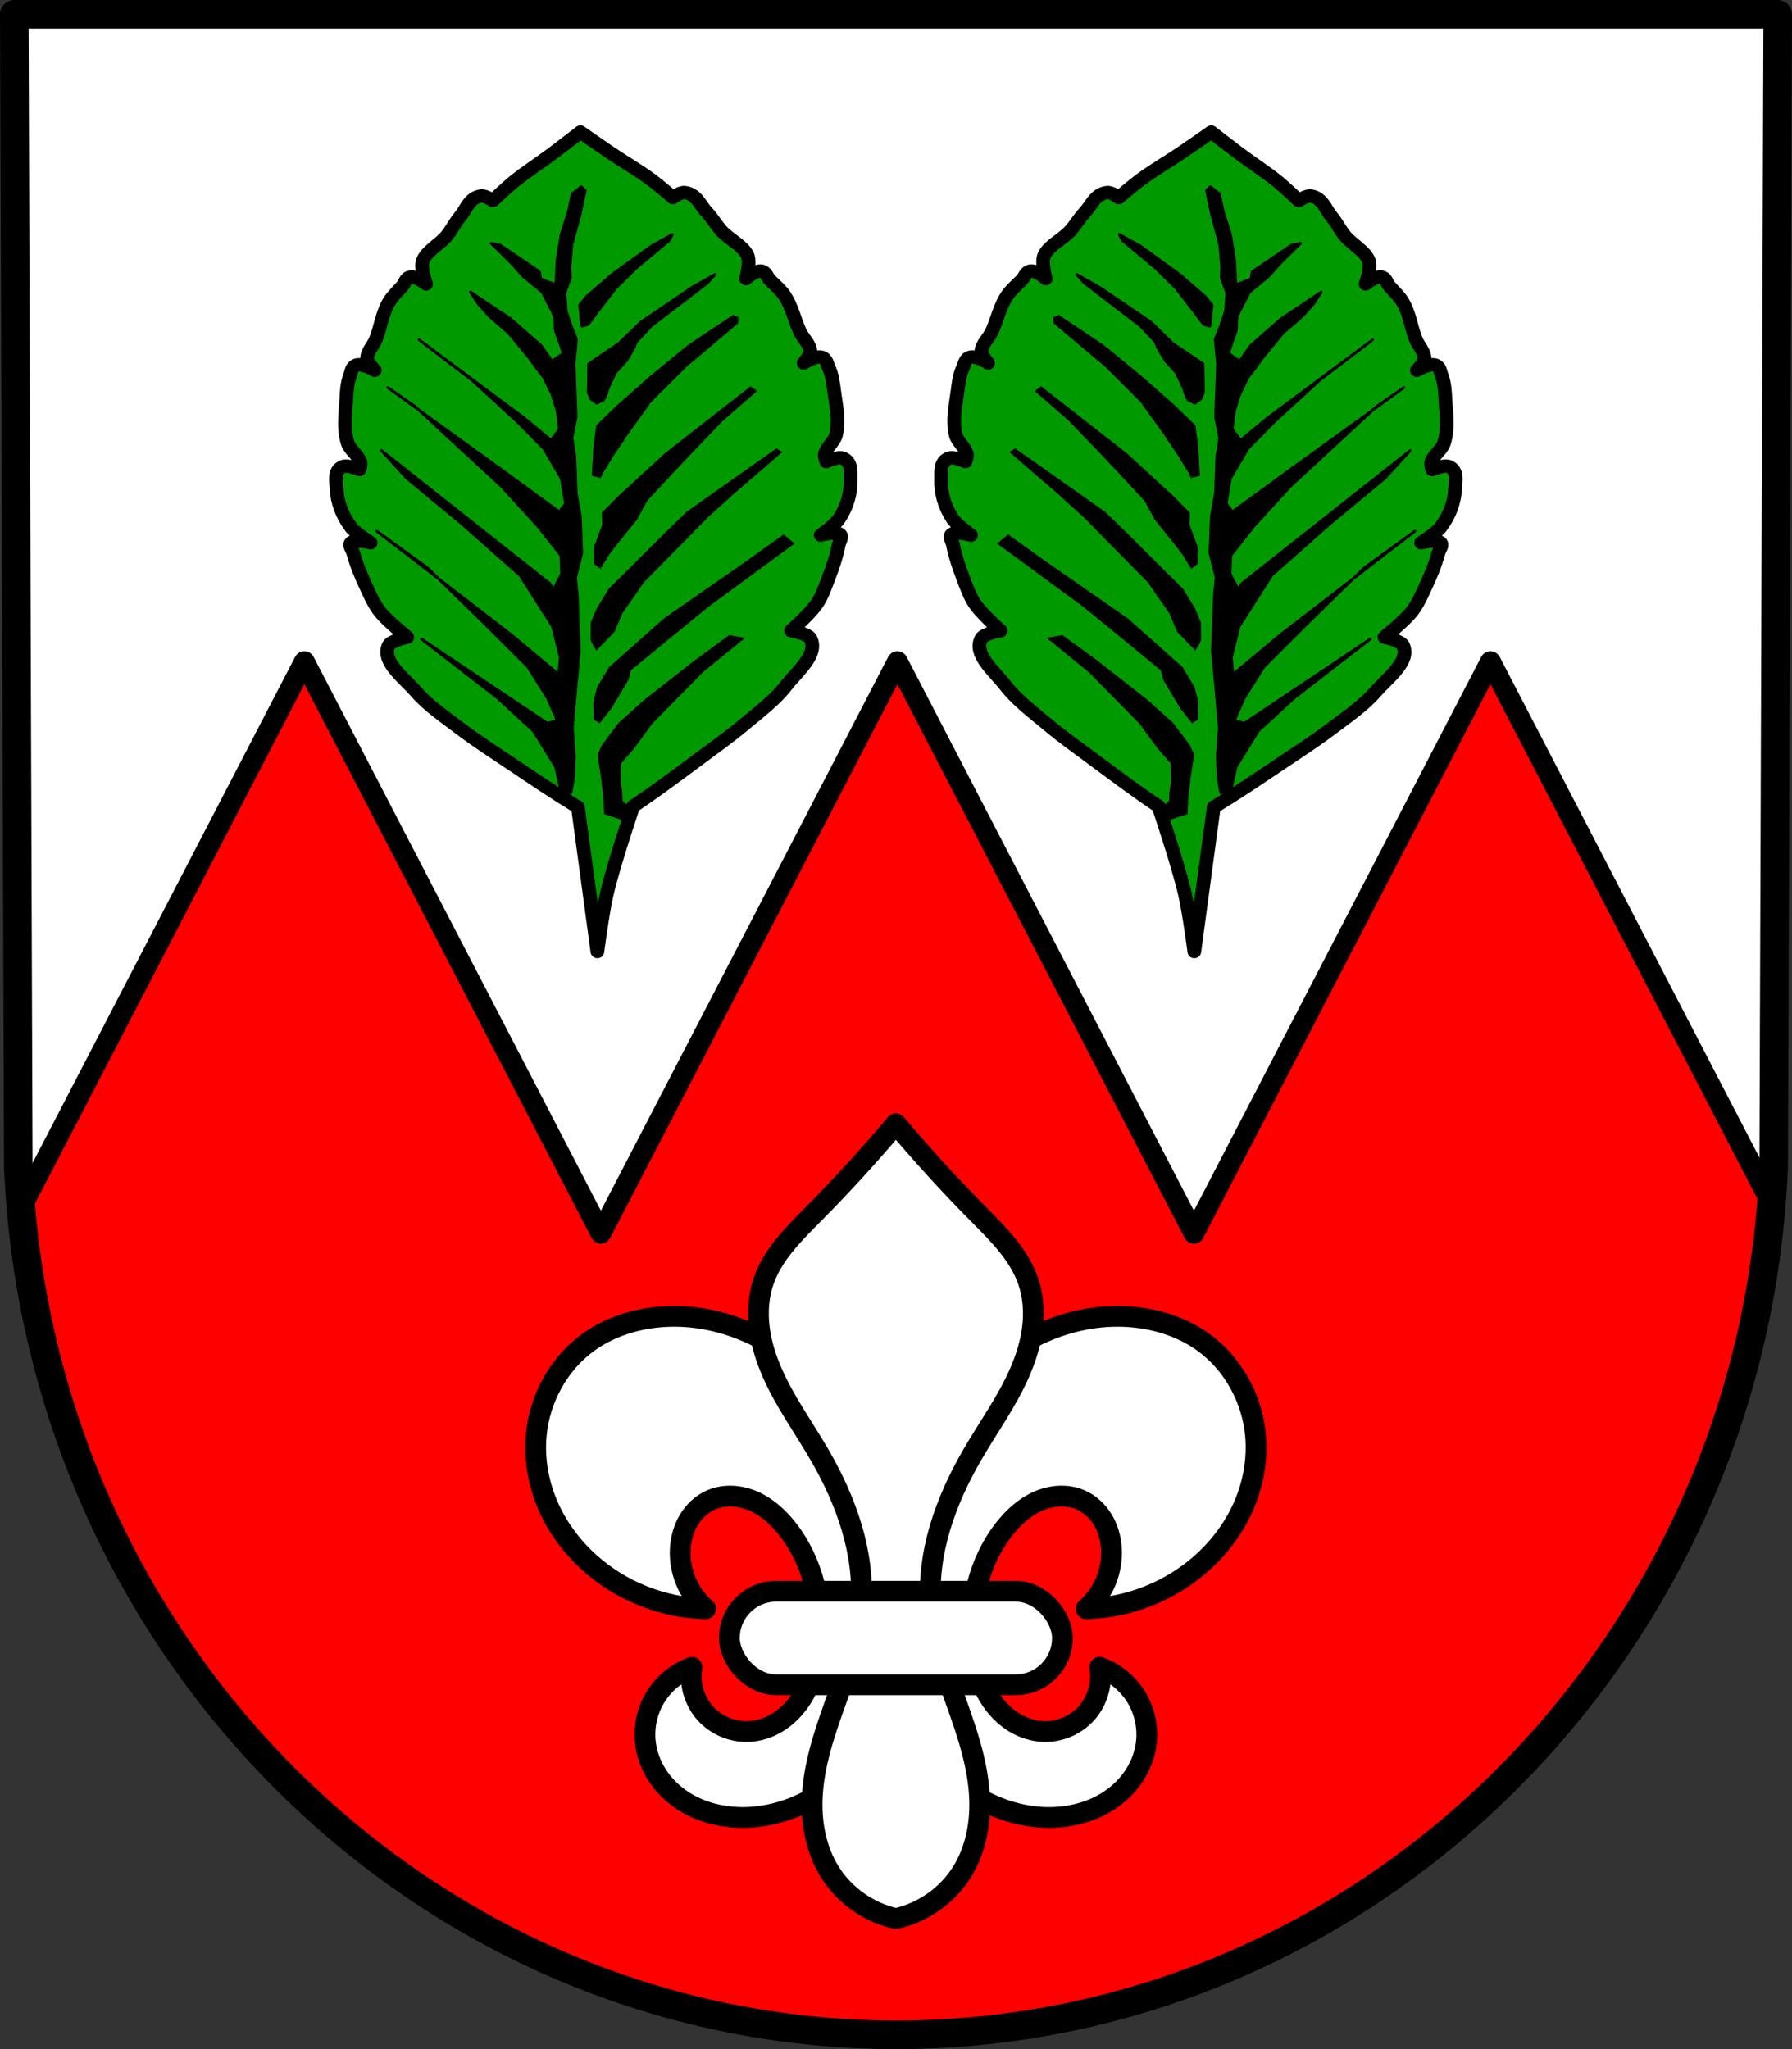 <?xml version="1.0" encoding="UTF-8" standalone="no"?>
<!-- Created with Inkscape (http://www.inkscape.org/) -->

<svg
   xmlns:dc="http://purl.org/dc/elements/1.1/"
   xmlns:cc="http://creativecommons.org/ns#"
   xmlns:rdf="http://www.w3.org/1999/02/22-rdf-syntax-ns#"
   xmlns:svg="http://www.w3.org/2000/svg"
   xmlns="http://www.w3.org/2000/svg"
   xmlns:sodipodi="http://sodipodi.sourceforge.net/DTD/sodipodi-0.dtd"
   xmlns:inkscape="http://www.inkscape.org/namespaces/inkscape"
   width="182.685mm"
   height="208.857mm"
   viewBox="0 0 182.685 208.857"
   version="1.1"
   id="svg4872"
   inkscape:version="0.92.4 (5da689c313, 2019-01-14)"
   sodipodi:docname="DEU Zendscheid COA.svg">
  <rect x="0" y="0" width="182.685" height="208.857" fill="#333333" stroke="none"/>
  <defs
     id="defs4866" />
  <sodipodi:namedview
     id="base"
     pagecolor="#ffffff"
     bordercolor="#666666"
     borderopacity="1.0"
     inkscape:pageopacity="0.0"
     inkscape:pageshadow="2"
     inkscape:zoom="0.69421373"
     inkscape:cx="345.23138"
     inkscape:cy="394.69114"
     inkscape:document-units="mm"
     inkscape:current-layer="layer1"
     showgrid="false"
     inkscape:window-width="1366"
     inkscape:window-height="745"
     inkscape:window-x="-8"
     inkscape:window-y="-8"
     inkscape:window-maximized="1"
     inkscape:snap-nodes="false"
     fit-margin-top="0"
     fit-margin-left="0"
     fit-margin-right="0"
     fit-margin-bottom="0"
     inkscape:snap-midpoints="true"
     inkscape:snap-smooth-nodes="true" />
  <g
     inkscape:label="Ebene 1"
     inkscape:groupmode="layer"
     id="layer1"
     transform="translate(-4.368,-2.254)">
    <path
       style="fill:#ff0000;fill-opacity:1;fill-rule:evenodd;stroke:none;stroke-width:2.91;stroke-linecap:round;stroke-linejoin:round;stroke-miterlimit:4;stroke-dasharray:none;stroke-opacity:1"
       inkscape:connector-curvature="0"
       d="m 185.598,3.709 -0.411,117.414 c -2.001,49.389 -41.534,88.505 -89.476,88.533 C 47.811,209.595 8.264,170.465 6.234,121.123 L 5.823,3.709 H 95.708 Z"
       id="path10563-0-6-6-7"
       sodipodi:nodetypes="ccccccc" />
    <path
       style="fill:#ffffff;stroke:#000000;stroke-width:8;stroke-linecap:round;stroke-linejoin:round;stroke-miterlimit:4;stroke-dasharray:none;stroke-opacity:1"
       d="M 5.5 5.5 L 7.053 449.27 C 7.265 454.442 7.593 459.584 8.021 464.695 L 117.088 254.48 L 231.16 474.344 L 345.23 254.48 L 459.303 474.344 L 573.375 254.48 L 682.449 464.709 C 682.875 459.593 683.2 454.447 683.41 449.27 L 684.963 5.5 L 345.223 5.5 L 5.5 5.5 z "
       transform="matrix(0.265,0,0,0.265,4.368,2.254)"
       id="path5707" />
    <path
       style="fill:none;fill-rule:evenodd;stroke:#000000;stroke-width:2.91;stroke-linecap:round;stroke-linejoin:round;stroke-miterlimit:4;stroke-dasharray:none;stroke-opacity:1"
       inkscape:connector-curvature="0"
       d="m 185.598,3.709 -0.411,117.414 c -2.001,49.389 -41.534,88.505 -89.476,88.533 C 47.811,209.595 8.264,170.465 6.234,121.123 L 5.823,3.709 H 95.708 Z"
       id="path10563-0-6-6"
       sodipodi:nodetypes="ccccccc" />
    <g
       id="g5829"
       transform="matrix(1.464,0,0,1.464,249.502,-135.573)"
       style="stroke:#000000;stroke-opacity:1;stroke-width:1.446;stroke-miterlimit:4;stroke-dasharray:none;stroke-linejoin:round">
      <path
         sodipodi:nodetypes="ccccccccccccccsccccccsscccccccccccccscccsccccccsccccccscc"
         inkscape:connector-curvature="0"
         id="path7865"
         d="m -120.402,185.791 c -0.249,-0.002 -0.499,0.004 -0.749,0.018 -1.88,0.106 -3.757,0.668 -5.29,1.763 -2.09,1.493 -3.434,3.951 -3.662,6.51 -0.146,1.642 0.147,3.315 0.795,4.831 0.648,1.516 1.647,2.874 2.866,3.984 2.207,2.009 5.153,3.188 8.137,3.255 -1.192,-1.029 -1.864,-2.633 -1.763,-4.204 0.045,-0.705 0.241,-1.405 0.609,-2.008 0.368,-0.603 0.912,-1.105 1.561,-1.382 0.935,-0.398 2.033,-0.303 2.961,0.111 0.928,0.415 1.699,1.124 2.328,1.923 1.782,2.261 2.482,5.275 2.17,8.137 -0.152,1.394 -0.546,2.792 -1.367,3.928 -0.411,0.568 -0.926,1.064 -1.526,1.426 -0.601,0.361 -1.288,0.585 -1.989,0.613 -1.137,0.046 -2.284,-0.444 -3.035,-1.299 -0.751,-0.854 -1.09,-2.055 -0.898,-3.177 -1.028,0.373 -1.925,1.096 -2.509,2.021 -0.584,0.924 -0.851,2.045 -0.746,3.133 0.08,0.829 0.37,1.634 0.817,2.336 0.448,0.702 1.051,1.301 1.744,1.764 1.384,0.926 3.1,1.29 4.762,1.19 2.387,-0.144 4.679,-1.223 6.426,-2.855 1.747,-1.632 2.962,-3.794 3.61,-6.096 0.034,-0.122 0.061,-0.246 0.092,-0.368 0.031,0.123 0.058,0.246 0.092,0.368 0.647,2.302 1.862,4.464 3.61,6.096 1.747,1.632 4.039,2.711 6.426,2.855 1.662,0.1 3.378,-0.264 4.762,-1.19 0.692,-0.463 1.296,-1.062 1.744,-1.764 0.448,-0.702 0.738,-1.507 0.818,-2.336 0.104,-1.088 -0.162,-2.209 -0.746,-3.133 -0.584,-0.924 -1.481,-1.647 -2.509,-2.021 0.192,1.121 -0.147,2.322 -0.898,3.177 -0.751,0.854 -1.898,1.345 -3.035,1.299 -0.7,-0.029 -1.388,-0.252 -1.989,-0.613 -0.601,-0.361 -1.116,-0.857 -1.527,-1.426 -0.821,-1.136 -1.215,-2.534 -1.367,-3.928 -0.312,-2.862 0.389,-5.876 2.17,-8.137 0.629,-0.798 1.4,-1.508 2.328,-1.923 0.928,-0.415 2.026,-0.51 2.961,-0.111 0.65,0.277 1.194,0.779 1.561,1.382 0.368,0.603 0.563,1.304 0.609,2.008 0.101,1.572 -0.571,3.175 -1.763,4.204 2.984,-0.067 5.931,-1.246 8.138,-3.255 1.219,-1.11 2.218,-2.468 2.866,-3.984 0.648,-1.516 0.942,-3.189 0.795,-4.831 -0.228,-2.558 -1.572,-5.016 -3.662,-6.51 -1.532,-1.095 -3.409,-1.657 -5.289,-1.763 -3.996,-0.225 -7.988,1.621 -10.654,4.605 -1.906,2.134 -3.158,4.774 -4.128,7.465 -0.536,1.486 -0.99,3.024 -1.313,4.582 -0.323,-1.558 -0.777,-3.095 -1.313,-4.582 -0.971,-2.692 -2.222,-5.332 -4.128,-7.465 -2.5,-2.798 -6.165,-4.595 -9.905,-4.623 z"
         style="fill:#ffffff;stroke:#000000;stroke-width:1.446;stroke-linecap:round;stroke-linejoin:round;stroke-miterlimit:4;stroke-dasharray:none;stroke-opacity:1" />
      <path
         sodipodi:nodetypes="cccccccscccccsssssccc"
         id="path7842"
         d="m -105.056,172.383 c -1.814,2.155 -3.714,4.236 -5.696,6.238 -1.399,1.414 -2.887,2.863 -3.526,4.747 -0.351,1.034 -0.422,2.151 -0.289,3.234 0.133,1.083 0.467,2.135 0.907,3.134 0.879,1.998 2.172,3.781 3.27,5.668 1.873,3.22 3.203,6.901 2.893,10.613 -0.193,2.309 -1.005,4.513 -1.783,6.695 -0.777,2.182 -1.535,4.415 -1.608,6.731 -0.055,1.746 0.3,3.533 1.221,5.018 1.019,1.643 2.722,2.845 4.611,3.255 1.889,-0.41 3.593,-1.612 4.611,-3.255 0.92,-1.484 1.275,-3.272 1.22,-5.018 -0.073,-2.315 -0.83,-4.549 -1.608,-6.731 -0.777,-2.182 -1.59,-4.387 -1.783,-6.695 -0.31,-3.712 1.02,-7.393 2.893,-10.613 1.098,-1.887 2.391,-3.67 3.27,-5.668 0.44,-0.999 0.773,-2.051 0.907,-3.134 0.133,-1.083 0.062,-2.2 -0.289,-3.234 -0.639,-1.884 -2.127,-3.333 -3.526,-4.747 -1.981,-2.002 -3.882,-4.084 -5.696,-6.238 z"
         style="fill:#ffffff;stroke:#000000;stroke-width:1.446;stroke-linecap:round;stroke-linejoin:round;stroke-miterlimit:4;stroke-dasharray:none;stroke-opacity:1"
         inkscape:connector-curvature="0" />
      <rect
         ry="3.255"
         y="204.931"
         x="-116.651"
         height="6.51"
         width="23.191"
         id="rect7888"
         style="fill:#ffffff;fill-opacity:1;stroke:#000000;stroke-width:1.446;stroke-linecap:round;stroke-linejoin:round;stroke-miterlimit:4;stroke-dasharray:none;stroke-opacity:1" />
    </g>
    <g
       id="g6050"
       transform="matrix(1,0,0,0.975,-0.015,0.383)">
      <path
         sodipodi:nodetypes="ccsccscscscssscsccsccscscssccccsssccacccscsccsccscscsccsccccssccscsscsccsc"
         inkscape:connector-curvature="0"
         id="path17087-8-8"
         d="m 63.555,15.725 c 0,0 1.978,1.422 2.983,2.12 1.386,0.962 2.884,1.847 4.213,2.847 0.795,0.598 2.237,1.881 2.237,1.881 0,0 0.73,-0.581 1.193,-0.524 1.221,0.152 1.584,1.328 2.252,2.05 0.582,0.629 0.952,1.341 1.521,1.975 0.794,0.885 2.197,1.543 2.626,2.541 0.333,0.775 -0.149,2.425 -0.149,2.425 0,0 0.912,-0.858 1.539,-0.782 0.517,0.063 0.593,0.6 0.88,0.904 0.514,0.543 1.123,1.05 1.508,1.642 0.786,1.206 1.008,2.557 1.587,3.818 0.32,0.696 1.065,1.336 1.041,2.065 -0.014,0.424 -0.677,1.182 -0.677,1.182 0,0 1.159,-0.764 1.791,-0.616 0.546,0.127 0.586,0.69 0.759,1.07 0.378,0.829 0.464,1.711 0.576,2.577 0.194,1.496 0.537,3.03 0.164,4.509 -0.18,0.712 -1.008,1.303 -1.13,2.021 -0.043,0.25 0.146,0.747 0.146,0.747 0,0 1.17,-0.561 1.681,-0.363 0.971,0.377 0.774,1.47 0.801,2.239 0.048,1.396 -0.351,2.837 -1.181,4.111 -0.423,0.65 -1.87,1.7 -1.87,1.7 0,0 1.463,-0.425 1.928,-0.115 0.378,0.252 -0.012,0.724 -0.079,1.084 -0.226,1.218 -0.632,2.424 -1.08,3.612 -0.343,0.911 -0.642,1.839 -1.224,2.69 -0.668,0.976 -2.562,2.713 -2.562,2.713 0,0 1.698,0.31 1.961,0.803 0.876,1.644 -1.305,3.419 -2.48,4.971 -1.131,1.494 -2.786,2.765 -4.317,4.078 -1.52,1.302 -3.191,2.521 -4.82,3.759 -2.011,1.528 -4.009,3.07 -6.122,4.53 -0.098,0.068 -0.199,0.13 -0.307,0.193 0,0 -1.995,6.063 -2.691,9.132 -0.456,2.013 -0.97,6.075 -0.97,6.075 L 63.296,86.28 c -0.112,-0.059 -0.218,-0.118 -0.32,-0.182 -2.216,-1.386 -4.324,-2.856 -6.443,-4.313 -1.717,-1.18 -3.475,-2.339 -5.087,-3.587 -1.625,-1.258 -3.37,-2.47 -4.607,-3.923 -1.286,-1.509 -3.593,-3.207 -2.838,-4.879 0.226,-0.501 1.9,-0.87 1.9,-0.87 0,0 -2.017,-1.669 -2.756,-2.621 -0.643,-0.83 -1.017,-1.746 -1.426,-2.644 -0.534,-1.171 -1.019,-2.362 -1.333,-3.57 -0.093,-0.357 -0.525,-0.815 -0.166,-1.08 0.442,-0.325 1.942,0.048 1.942,0.048 0,0 -1.53,-0.999 -2,-1.633 -0.921,-1.243 -1.416,-2.669 -1.469,-4.065 -0.028,-0.769 -0.304,-1.854 0.638,-2.264 0.496,-0.216 1.706,0.304 1.706,0.304 0,0 0.152,-0.502 0.091,-0.751 -0.174,-0.713 -1.052,-1.274 -1.283,-1.979 -0.48,-1.465 -0.249,-3.009 -0.164,-4.509 0.049,-0.869 0.071,-1.752 0.389,-2.593 0.146,-0.385 0.153,-0.948 0.689,-1.095 0.62,-0.169 1.833,0.553 1.833,0.553 0,0 -0.726,-0.735 -0.771,-1.157 -0.077,-0.728 0.621,-1.393 0.89,-2.099 0.487,-1.279 0.62,-2.636 1.317,-3.868 0.342,-0.604 0.914,-1.132 1.387,-1.692 0.265,-0.313 0.302,-0.852 0.813,-0.933 0.621,-0.098 1.594,0.727 1.594,0.727 0,0 -0.61,-1.631 -0.333,-2.417 0.356,-1.012 1.718,-1.717 2.446,-2.629 0.522,-0.653 0.84,-1.377 1.375,-2.025 0.615,-0.744 0.892,-1.932 2.1,-2.126 0.457,-0.073 1.221,0.482 1.221,0.482 0,0 1.356,-1.331 2.106,-1.956 1.254,-1.045 2.686,-1.981 4.001,-2.99 0.953,-0.731 2.817,-2.22 2.817,-2.22 z"
         style="fill:#009900;fill-opacity:1;stroke:#000000;stroke-width:1.398;stroke-linecap:round;stroke-linejoin:round;stroke-miterlimit:4;stroke-dasharray:none;stroke-opacity:1" />
      <path
         inkscape:connector-curvature="0"
         id="path17108-9-1"
         d="m 61.563,84.54 -0.537,-2.462 -2.261,-3.746 -3.705,-3.489 -7.714,-6.123 12.844,8.814 0.995,-0.326 -0.978,-2.3 -2.02,-3.286 -4.529,-4.633 -5.686,-5.694 -5.172,-3.85 13.584,10.733 4.962,4.239 0.159,-1.779 -0.788,-3.23 -3.325,-5.349 -6.013,-5.457 -5.538,-4.693 -2.565,-2.891 17.166,13.915 0.358,0.612 0.835,-1.636 -0.07,-1.93 -2.347,-3.049 -3.73,-4.184 -4.169,-3.944 -4.633,-4.4 -2.755,-1.96 11.721,8.679 5.747,4.303 0.64,-0.861 -0.431,-2.619 -1.791,-3.136 -2.789,-2.887 -4.515,-4.247 -5.409,-4.232 10.695,8.157 2.769,2.346 v 0 L 61.422,46.773 61.184,44.846 60.677,43.194 59.829,41.394 59.184,40.555 58.358,39.372 56.25,36.744 54.285,35.002 53.119,33.67 52.348,32.448 l 4.071,2.787 3.121,2.804 1.122,1.641 1.144,-0.831 c 0,0 -0.313,-0.921 -0.377,-1.152 -0.064,-0.231 -0.432,-1.112 -0.44,-1.344 -0.008,-0.232 -0.043,-1.196 -0.043,-1.196 l -0.247,-0.652 -0.36,-0.689 -0.664,-1.34 -1.961,-1.665 -1.225,-1.408 -2.031,-2.05 0.901,0.177 4.015,2.788 0.14,0.77 1.531,0.591 0.13,-2.59 0.408,-2.633 0.751,-2.407 0.38,-1.86 0.923,-0.75 0.405,0.379 -0.523,2.519 -0.836,3.143 -0.194,2.359 0.041,1.119 -0.557,1.593 0.123,1.852 0.504,1.575 0.555,1.419 -0.243,2.553 0.202,5.558 -0.424,2.17 0.292,1.887 0.142,3.898 0.425,2.464 0.139,3.821 -0.634,2.56 0.179,1.851 0.212,5.828 -0.361,3.907 -0.353,4.138 0.217,2.893 -0.086,2.241 -0.276,1.627 z"
         style="fill:#000000;fill-opacity:1;stroke:#000000;stroke-width:0.28;stroke-linecap:round;stroke-linejoin:round;stroke-miterlimit:4;stroke-dasharray:none;stroke-opacity:1" />
      <path
         inkscape:connector-curvature="0"
         id="path17110-2-8"
         d="m 72.922,26.424 -2.13,1.211 -3.965,2.936 -2.643,2.34 -0.718,0.914 0.109,0.817 0.025,0.682 0.104,0.681 c 0,0 0.512,-0.063 0.664,-0.23 0.152,-0.166 0.98,-1.328 0.98,-1.328 l 1.81,-2.407 2.098,-2.112 3.412,-2.926 z"
         style="fill:#000000;fill-opacity:1;stroke:#000000;stroke-width:0.28px;stroke-linecap:butt;stroke-linejoin:round;stroke-opacity:1" />
      <path
         inkscape:connector-curvature="0"
         id="path17112-7-2"
         d="m 77.265,30.609 -2.323,1.351 -5.206,3.613 -2.289,2.279 -3.047,2.101 -0.05,2.977 0.262,0.678 0.61,0.454 0.699,-0.34 c 0,0 0.332,-0.661 0.362,-0.907 0.031,-0.246 0.877,-1.981 0.877,-1.981 l 1.064,-1.193 0.745,-1.269 0.29,-0.715 1.521,-1.665 5.727,-4.496 z"
         style="fill:#000000;fill-opacity:1;stroke:#000000;stroke-width:0.28px;stroke-linecap:butt;stroke-linejoin:round;stroke-opacity:1" />
      <path
         inkscape:connector-curvature="0"
         id="path17114-9-6"
         d="m 79.124,35.001 -4.514,3.082 -3.875,3.262 -3.292,2.979 -2.137,2.112 -0.28,2.08 -0.167,3.034 0.679,0.179 0.109,-0.275 1.155,-1.932 1.498,-2.293 2.368,-3.373 3.583,-3.667 5.251,-4.542 0.022,-0.492 z"
         style="fill:#000000;fill-opacity:1;stroke:#000000;stroke-width:0.28px;stroke-linecap:butt;stroke-linejoin:miter;stroke-opacity:1" />
      <path
         inkscape:connector-curvature="0"
         id="path17116-5-6"
         d="m 65.565,61.178 -0.488,-0.374 -0.02,-1.638 0.862,-2.391 -0.044,-1.201 1.715,-1.777 4.702,-4.423 8.605,-6.894 0.447,0.32 -3.331,2.98 -3.464,3.692 -2.89,3.163 -1.444,1.609 -0.998,1.902 -2.04,2.602 -0.792,1.051 z"
         style="fill:#000000;fill-opacity:1;stroke:#000000;stroke-width:0.28px;stroke-linecap:butt;stroke-linejoin:miter;stroke-opacity:1" />
      <path
         inkscape:connector-curvature="0"
         id="path17118-4-0"
         d="m 83.545,48.96 -9.053,6.547 -2.099,2.084 -3.774,3.861 -2.059,2.084 -1.229,2.069 -0.582,1.403 -0.016,1.748 0.175,0.461 0.294,0.486 1.713,-1.805 0.799,-1.953 1.239,-1.797 0.937,-1.409 3.124,-3.249 3.467,-3.61 2.792,-2.588 4.635,-4.095 z"
         style="fill:#000000;fill-opacity:1;stroke:#000000;stroke-width:0.28px;stroke-linecap:butt;stroke-linejoin:miter;stroke-opacity:1" />
      <path
         inkscape:connector-curvature="0"
         id="path17120-3-3"
         d="m 65.48,77.346 1.133,-1.467 1.711,-2.952 0.241,-0.987 3.452,-2.927 4.643,-3.876 8.505,-6.401 -0.898,-0.776 -3.697,2.713 -8.439,6.017 -5.548,5.066 -1.191,2.041 -0.38,1.509 0.024,1.747 z"
         style="fill:#000000;fill-opacity:1;stroke:#000000;stroke-width:0.28px;stroke-linecap:butt;stroke-linejoin:miter;stroke-opacity:1" />
      <path
         sodipodi:nodetypes="cccccccccccccccccccc"
         inkscape:connector-curvature="0"
         id="path17122-1-8"
         d="m 80.031,68.683 -1.273,-0.224 -3.541,2.656 -5.071,4.075 -2.601,2.394 -1.695,2.323 -0.402,0.908 0.372,2.615 0.232,2.044 0.053,1.446 2.081,0.701 0.107,-1.395 -0.572,-0.509 -0.034,-0.928 -0.16,-1.144 0.046,-1.994 1.327,-1.552 1.881,-2.627 5.181,-5.388 z"
         style="fill:#000000;fill-opacity:1;stroke:#000000;stroke-width:0.28px;stroke-linecap:butt;stroke-linejoin:miter;stroke-opacity:1" />
      <path
         sodipodi:nodetypes="ccsccscscscssscsccsccscscssccccsssccacccscsccsccscscsccsccccssccscsscsccsc"
         inkscape:connector-curvature="0"
         id="path17087-8-8-5"
         d="m 127.866,15.725 c 0,0 -1.978,1.422 -2.983,2.12 -1.386,0.962 -2.884,1.847 -4.213,2.847 -0.795,0.598 -2.237,1.881 -2.237,1.881 0,0 -0.73,-0.581 -1.193,-0.524 -1.221,0.152 -1.584,1.328 -2.252,2.05 -0.582,0.629 -0.952,1.341 -1.521,1.975 -0.794,0.885 -2.197,1.543 -2.626,2.541 -0.333,0.775 0.149,2.425 0.149,2.425 0,0 -0.912,-0.858 -1.539,-0.782 -0.517,0.063 -0.593,0.6 -0.88,0.904 -0.514,0.543 -1.123,1.05 -1.508,1.642 -0.786,1.206 -1.008,2.557 -1.587,3.818 -0.32,0.696 -1.065,1.336 -1.041,2.065 0.014,0.424 0.677,1.182 0.677,1.182 0,0 -1.159,-0.764 -1.791,-0.616 -0.546,0.127 -0.586,0.69 -0.759,1.07 -0.378,0.829 -0.464,1.711 -0.576,2.577 -0.194,1.496 -0.537,3.03 -0.164,4.509 0.18,0.712 1.008,1.303 1.13,2.021 0.043,0.25 -0.146,0.747 -0.146,0.747 0,0 -1.17,-0.561 -1.681,-0.363 -0.971,0.377 -0.774,1.47 -0.801,2.239 -0.048,1.396 0.351,2.837 1.181,4.111 0.423,0.65 1.87,1.7 1.87,1.7 0,0 -1.463,-0.425 -1.928,-0.115 -0.378,0.252 0.013,0.724 0.079,1.084 0.226,1.218 0.632,2.424 1.08,3.612 0.343,0.911 0.642,1.839 1.224,2.69 0.668,0.976 2.562,2.713 2.562,2.713 0,0 -1.698,0.31 -1.961,0.803 -0.876,1.644 1.305,3.419 2.48,4.971 1.131,1.494 2.786,2.765 4.317,4.078 1.52,1.302 3.191,2.521 4.82,3.759 2.011,1.528 4.009,3.07 6.122,4.53 0.098,0.068 0.199,0.13 0.306,0.193 0,0 1.995,6.063 2.691,9.132 0.456,2.013 0.97,6.075 0.97,6.075 l 1.986,-15.109 c 0.112,-0.059 0.218,-0.118 0.32,-0.182 2.216,-1.386 4.324,-2.856 6.443,-4.313 1.717,-1.18 3.475,-2.339 5.087,-3.587 1.625,-1.258 3.37,-2.47 4.607,-3.923 1.286,-1.509 3.593,-3.207 2.838,-4.879 -0.226,-0.501 -1.9,-0.87 -1.9,-0.87 0,0 2.017,-1.669 2.756,-2.621 0.643,-0.83 1.017,-1.746 1.426,-2.644 0.534,-1.171 1.019,-2.362 1.333,-3.57 0.093,-0.357 0.525,-0.815 0.166,-1.08 -0.442,-0.325 -1.942,0.048 -1.942,0.048 0,0 1.53,-0.999 2,-1.633 0.921,-1.243 1.416,-2.669 1.469,-4.065 0.028,-0.769 0.304,-1.854 -0.638,-2.264 -0.496,-0.216 -1.706,0.304 -1.706,0.304 0,0 -0.152,-0.502 -0.091,-0.751 0.174,-0.713 1.052,-1.274 1.283,-1.979 0.48,-1.465 0.249,-3.009 0.164,-4.509 -0.049,-0.869 -0.071,-1.752 -0.389,-2.593 -0.146,-0.385 -0.153,-0.948 -0.689,-1.095 -0.62,-0.169 -1.833,0.553 -1.833,0.553 0,0 0.726,-0.735 0.771,-1.157 0.077,-0.728 -0.621,-1.393 -0.89,-2.099 -0.487,-1.279 -0.62,-2.636 -1.317,-3.868 -0.342,-0.604 -0.914,-1.132 -1.387,-1.692 -0.265,-0.313 -0.302,-0.852 -0.813,-0.933 -0.621,-0.098 -1.594,0.727 -1.594,0.727 0,0 0.61,-1.631 0.333,-2.417 -0.356,-1.012 -1.718,-1.717 -2.446,-2.629 -0.522,-0.653 -0.84,-1.377 -1.375,-2.025 -0.615,-0.744 -0.892,-1.932 -2.1,-2.126 -0.457,-0.073 -1.221,0.482 -1.221,0.482 0,0 -1.356,-1.331 -2.106,-1.956 -1.254,-1.045 -2.686,-1.981 -4.001,-2.99 -0.953,-0.731 -2.817,-2.22 -2.817,-2.22 z"
         style="fill:#009900;fill-opacity:1;stroke:#000000;stroke-width:1.398;stroke-linecap:round;stroke-linejoin:round;stroke-miterlimit:4;stroke-dasharray:none;stroke-opacity:1" />
      <path
         inkscape:connector-curvature="0"
         id="path17108-9-1-1"
         d="m 129.858,84.54 0.537,-2.462 2.261,-3.746 3.705,-3.489 7.714,-6.123 -12.844,8.814 -0.995,-0.326 0.978,-2.3 2.02,-3.286 4.529,-4.633 5.686,-5.694 5.172,-3.85 -13.584,10.733 -4.962,4.239 -0.159,-1.779 0.788,-3.23 3.325,-5.349 6.013,-5.457 5.538,-4.693 2.565,-2.891 -17.166,13.915 -0.358,0.612 -0.835,-1.636 0.07,-1.93 2.347,-3.049 3.73,-4.184 4.169,-3.944 4.633,-4.4 2.755,-1.96 -11.721,8.679 -5.747,4.303 -0.64,-0.861 0.431,-2.619 1.791,-3.136 2.788,-2.887 4.515,-4.247 5.409,-4.232 -10.695,8.157 -2.769,2.346 v 0 l -0.852,-1.173 0.238,-1.927 0.507,-1.652 0.848,-1.8 0.645,-0.838 0.826,-1.183 2.108,-2.628 1.964,-1.742 1.167,-1.331 0.771,-1.222 -4.071,2.787 -3.121,2.804 -1.122,1.641 -1.144,-0.831 c 0,0 0.313,-0.921 0.377,-1.152 0.064,-0.231 0.432,-1.112 0.44,-1.344 0.008,-0.232 0.043,-1.196 0.043,-1.196 l 0.247,-0.652 0.36,-0.689 0.664,-1.34 1.961,-1.665 1.225,-1.408 2.031,-2.05 -0.901,0.177 -4.015,2.788 -0.14,0.77 -1.531,0.591 -0.13,-2.59 -0.408,-2.633 -0.751,-2.407 -0.38,-1.86 -0.923,-0.75 -0.405,0.379 0.523,2.519 0.836,3.143 0.194,2.359 -0.041,1.119 0.557,1.593 -0.123,1.852 -0.504,1.575 -0.555,1.419 0.243,2.553 -0.202,5.558 0.424,2.17 -0.292,1.887 -0.142,3.898 -0.425,2.464 -0.139,3.821 0.634,2.56 -0.179,1.851 -0.212,5.828 0.361,3.907 0.353,4.138 -0.217,2.893 0.086,2.241 0.276,1.627 z"
         style="fill:#000000;fill-opacity:1;stroke:#000000;stroke-width:0.28;stroke-linecap:round;stroke-linejoin:round;stroke-miterlimit:4;stroke-dasharray:none;stroke-opacity:1" />
      <path
         inkscape:connector-curvature="0"
         id="path17110-2-8-0"
         d="m 118.499,26.424 2.13,1.211 3.965,2.936 2.643,2.34 0.718,0.914 -0.109,0.817 -0.025,0.682 -0.104,0.681 c 0,0 -0.512,-0.063 -0.664,-0.23 -0.152,-0.166 -0.98,-1.328 -0.98,-1.328 l -1.81,-2.407 -2.098,-2.112 -3.412,-2.926 z"
         style="fill:#000000;fill-opacity:1;stroke:#000000;stroke-width:0.28px;stroke-linecap:butt;stroke-linejoin:round;stroke-opacity:1" />
      <path
         inkscape:connector-curvature="0"
         id="path17112-7-2-4"
         d="m 114.157,30.609 2.323,1.351 5.206,3.613 2.289,2.279 3.047,2.101 0.05,2.977 -0.262,0.678 -0.61,0.454 -0.699,-0.34 c 0,0 -0.332,-0.661 -0.362,-0.907 -0.031,-0.246 -0.877,-1.981 -0.877,-1.981 l -1.064,-1.193 -0.745,-1.269 -0.29,-0.715 -1.521,-1.665 -5.727,-4.496 z"
         style="fill:#000000;fill-opacity:1;stroke:#000000;stroke-width:0.28px;stroke-linecap:butt;stroke-linejoin:round;stroke-opacity:1" />
      <path
         inkscape:connector-curvature="0"
         id="path17114-9-6-4"
         d="m 112.297,35.001 4.514,3.082 3.875,3.262 3.292,2.979 2.137,2.112 0.28,2.08 0.167,3.034 -0.679,0.179 -0.109,-0.275 -1.155,-1.932 -1.498,-2.293 -2.368,-3.373 -3.583,-3.667 -5.251,-4.542 -0.022,-0.492 z"
         style="fill:#000000;fill-opacity:1;stroke:#000000;stroke-width:0.28px;stroke-linecap:butt;stroke-linejoin:miter;stroke-opacity:1" />
      <path
         inkscape:connector-curvature="0"
         id="path17116-5-6-6"
         d="m 125.856,61.178 0.488,-0.374 0.02,-1.638 -0.862,-2.391 0.044,-1.201 -1.715,-1.777 -4.702,-4.423 -8.605,-6.894 -0.447,0.32 3.331,2.98 3.464,3.692 2.89,3.163 1.444,1.609 0.998,1.902 2.04,2.602 0.792,1.051 z"
         style="fill:#000000;fill-opacity:1;stroke:#000000;stroke-width:0.28px;stroke-linecap:butt;stroke-linejoin:miter;stroke-opacity:1" />
      <path
         inkscape:connector-curvature="0"
         id="path17118-4-0-1"
         d="m 107.876,48.96 9.053,6.547 2.099,2.084 3.774,3.861 2.059,2.084 1.229,2.069 0.582,1.403 0.016,1.748 -0.175,0.461 -0.294,0.486 -1.713,-1.805 -0.799,-1.953 -1.239,-1.797 -0.937,-1.409 -3.124,-3.249 -3.467,-3.61 -2.792,-2.588 -4.635,-4.095 z"
         style="fill:#000000;fill-opacity:1;stroke:#000000;stroke-width:0.28px;stroke-linecap:butt;stroke-linejoin:miter;stroke-opacity:1" />
      <path
         inkscape:connector-curvature="0"
         id="path17120-3-3-9"
         d="m 125.941,77.346 -1.133,-1.467 -1.711,-2.952 -0.241,-0.987 -3.452,-2.927 -4.643,-3.876 -8.505,-6.401 0.898,-0.776 3.697,2.713 8.439,6.017 5.548,5.066 1.191,2.041 0.38,1.509 -0.024,1.747 z"
         style="fill:#000000;fill-opacity:1;stroke:#000000;stroke-width:0.28px;stroke-linecap:butt;stroke-linejoin:miter;stroke-opacity:1" />
      <path
         sodipodi:nodetypes="cccccccccccccccccccc"
         inkscape:connector-curvature="0"
         id="path17122-1-8-2"
         d="m 111.391,68.683 1.273,-0.224 3.541,2.656 5.071,4.075 2.601,2.394 1.695,2.323 0.402,0.908 -0.372,2.615 -0.232,2.044 -0.052,1.446 -2.081,0.701 -0.107,-1.395 0.572,-0.509 0.034,-0.928 0.16,-1.144 -0.046,-1.994 -1.327,-1.552 -1.881,-2.627 -5.181,-5.388 z"
         style="fill:#000000;fill-opacity:1;stroke:#000000;stroke-width:0.28px;stroke-linecap:butt;stroke-linejoin:miter;stroke-opacity:1" />
    </g>
  </g>
</svg>
